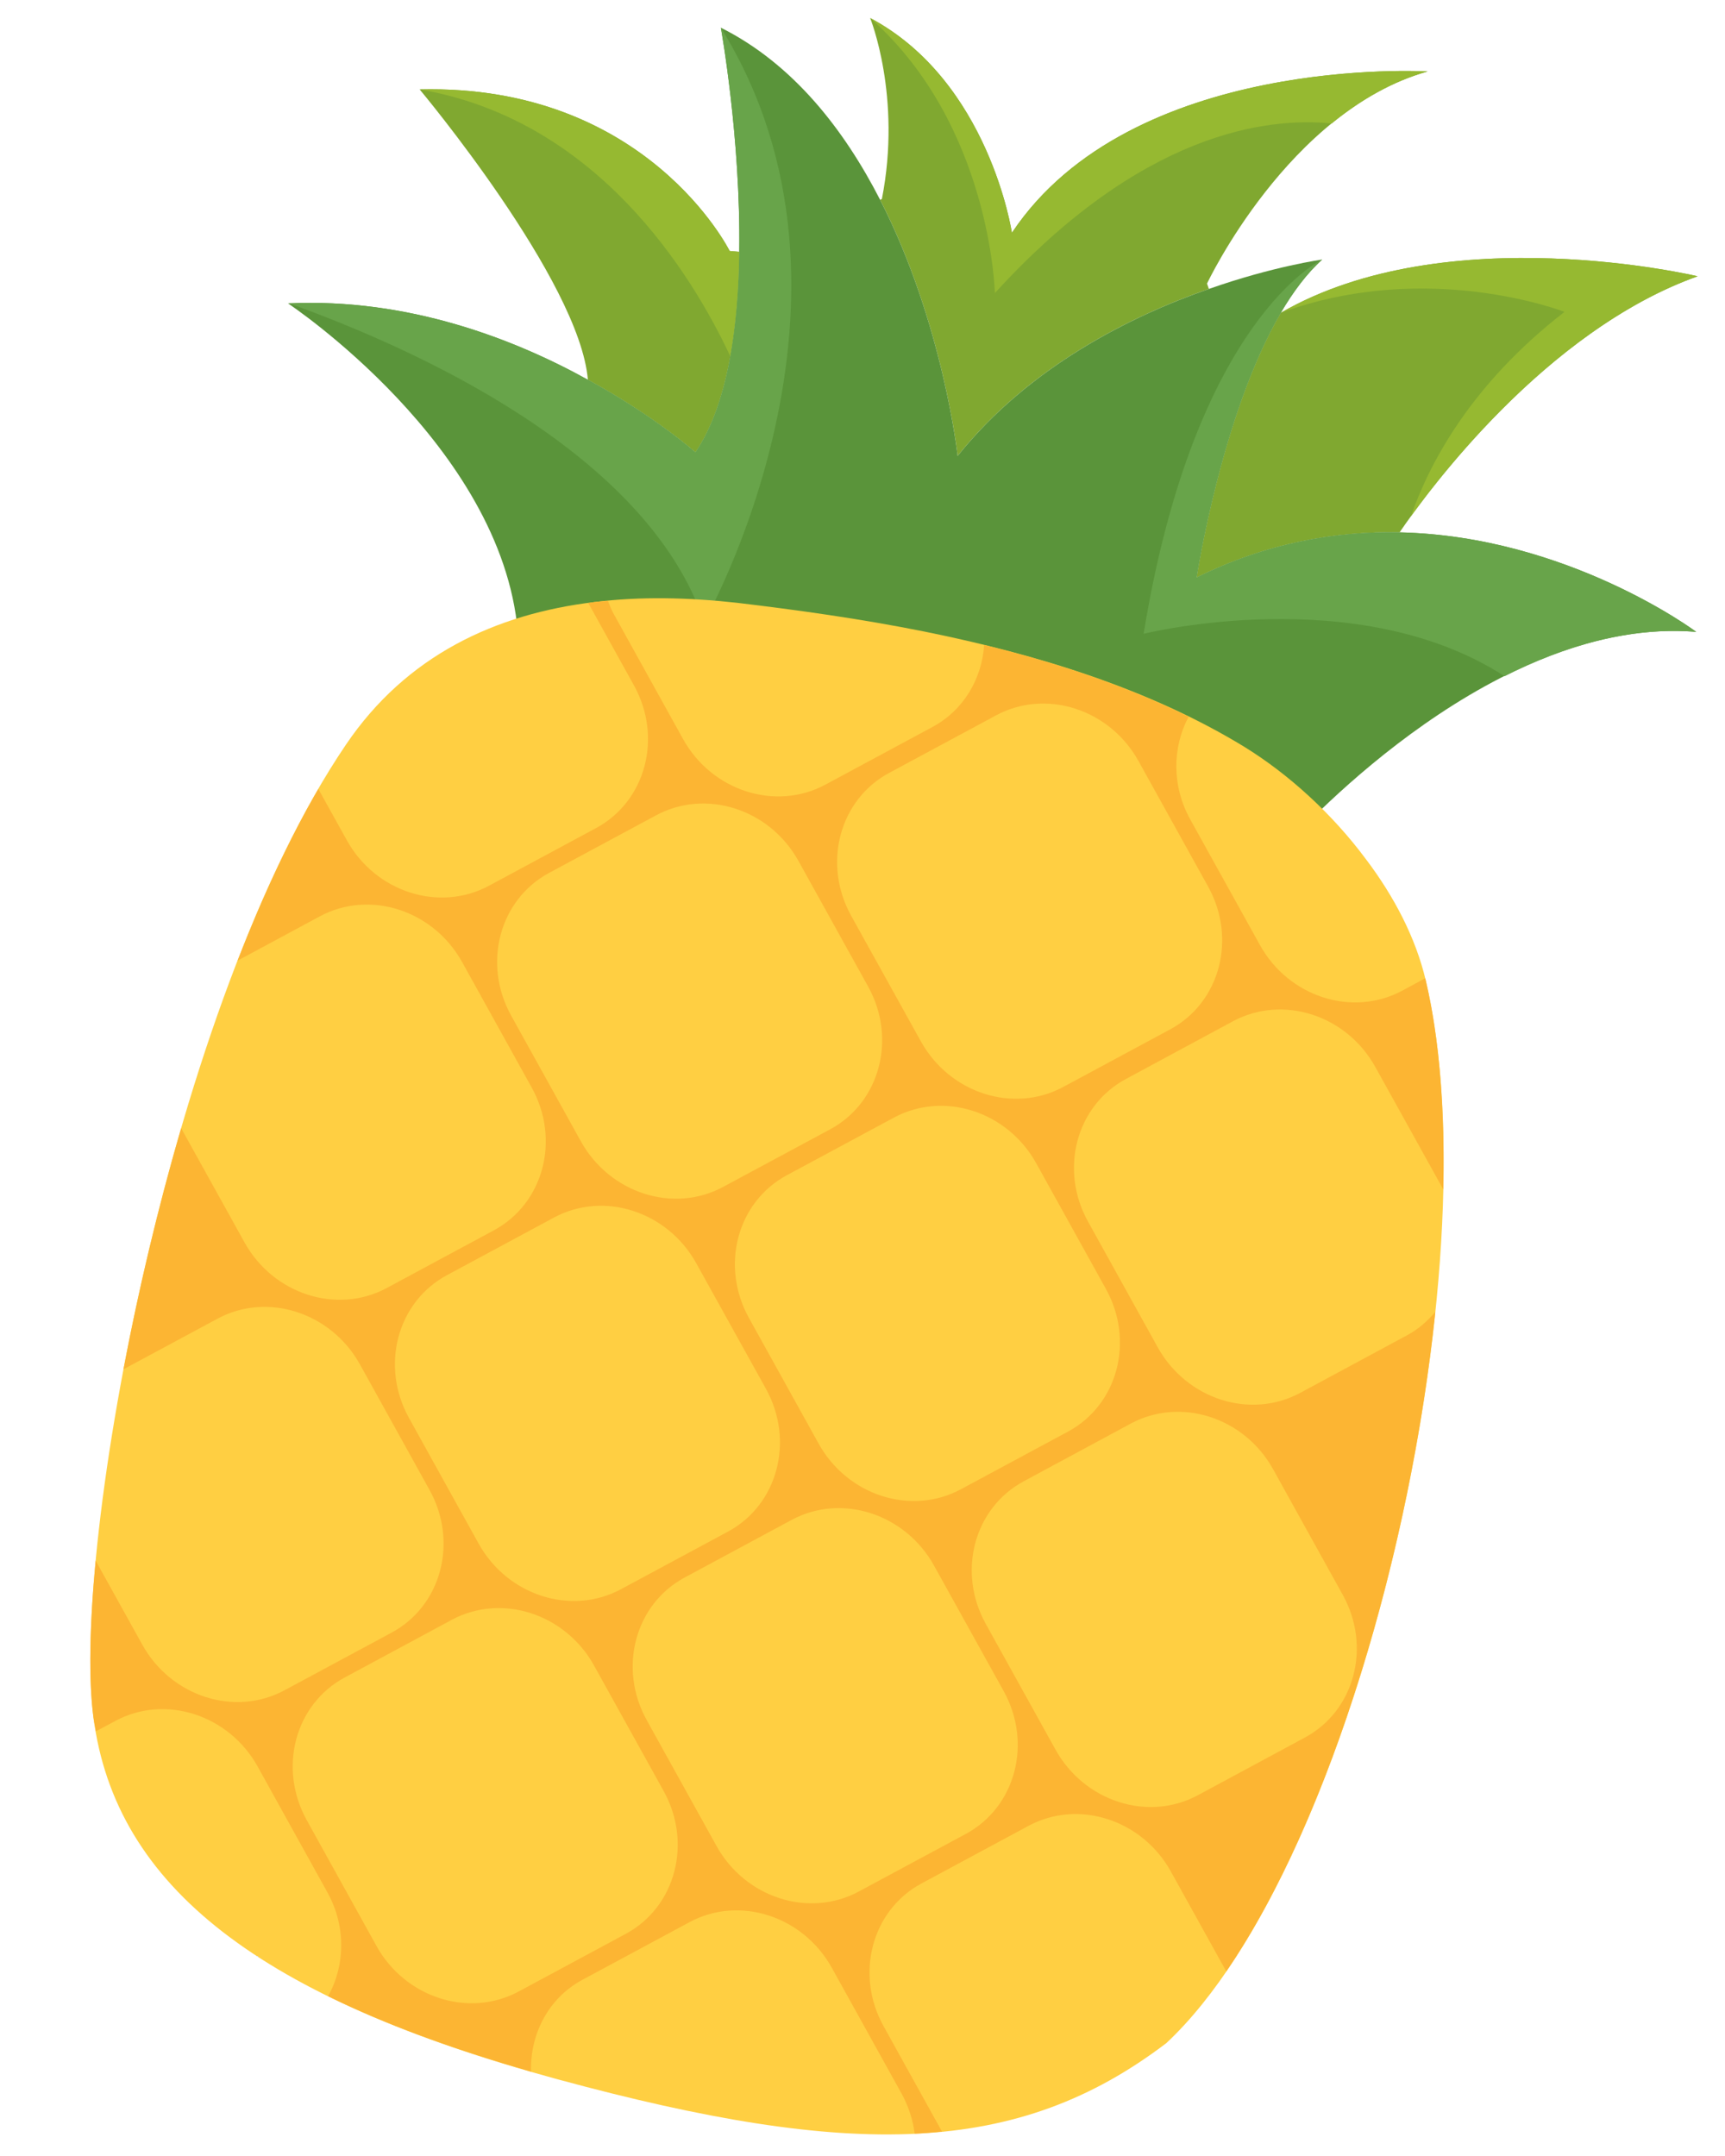 <?xml version="1.0" encoding="utf-8"?>
<!-- Generator: Adobe Illustrator 16.0.0, SVG Export Plug-In . SVG Version: 6.00 Build 0)  -->
<!DOCTYPE svg PUBLIC "-//W3C//DTD SVG 1.1//EN" "http://www.w3.org/Graphics/SVG/1.1/DTD/svg11.dtd">
<svg version="1.1" id="Layer_1" xmlns="http://www.w3.org/2000/svg" xmlns:xlink="http://www.w3.org/1999/xlink" x="0px" y="0px"
	 width="160px" height="200px" viewBox="0 0 160 200" enable-background="new 0 0 160 200" xml:space="preserve">
<g>
	<path fill="#80A830" d="M118.797,29.017c-5.505,9.403-7.81,24.56-7.81,24.56c6.517-3.224,12.938-4.316,18.829-4.192
		c2.626-3.852,13.54-18.721,27.646-23.756C157.462,25.628,134.223,20.092,118.797,29.017z"/>
	<path fill="#80A830" d="M67.679,23.282c0,0-7.697-15.509-28.756-14.988c0,0,14.842,17.731,15.604,26.934
		c6.217,3.389,9.978,6.736,9.978,6.736c3.005-4.411,3.979-11.6,4.066-18.602L67.679,23.282z"/>
	<path fill="#80A830" d="M80.708,1.668c0,0,2.958,7.283,1.09,16.793l-0.162,0.076c5.838,11.395,7.188,23.754,7.188,23.754
		c6.669-8.321,16.101-12.982,23.303-15.489l-0.17-0.496c0,0,7.544-16.046,20.463-19.678c0,0-27.479-1.656-38.562,14.969
		C93.857,21.597,91.76,7.543,80.708,1.668z"/>
	<path fill="#5A943A" d="M54.526,35.229c-6.835-3.788-16.705-7.615-27.814-7.087c0,0,19.809,13.139,21.317,30.487
		c4.127-0.753,8.512-0.872,12.878-0.609c5.492,0.377,11.271,0.893,17.102,1.777c10.283,1.567,20.648,4.264,29.431,9.158
		c4.087,2.299,8.21,5.737,11.507,9.84c2.315-2.581,20.035-21.682,38.384-20.18c0,0-11.894-8.889-27.515-9.229
		c-5.891-0.125-12.312,0.968-18.829,4.192c0,0,2.305-15.157,7.81-24.56c1.151-1.952,2.42-3.665,3.849-4.941
		c0,0-4.484,0.603-10.519,2.727c-7.202,2.507-16.634,7.168-23.303,15.489c0,0-1.35-12.36-7.188-23.754
		c-3.302-6.443-8.029-12.594-14.775-15.971c0,0,1.853,10.24,1.708,20.797c-0.087,7.002-1.061,14.191-4.066,18.602
		C64.504,41.965,60.744,38.617,54.526,35.229L54.526,35.229z"/>
	<path fill="#68A44A" d="M66.861,2.566c15.558,25.059-1.556,55.129-1.556,55.129C60.02,42.026,38.62,32.38,26.826,28.144
		c11.061-0.5,20.892,3.307,27.701,7.085c6.217,3.389,9.978,6.736,9.978,6.736c3.005-4.411,3.979-11.6,4.066-18.602
		C68.714,12.806,66.861,2.566,66.861,2.566z"/>
	<path fill="#FFCF42" d="M55.142,55.849c-9.167,1.094-17.462,4.953-23.061,13.237C15.875,92.998,6.612,143.404,8.66,159.265
		c2.041,15.85,15.603,26.133,43.05,33.618c27.451,7.455,42.712,7.119,56.476-3.358c17.922-16.773,30.375-71.764,24.053-98.596
		c-0.919-3.91-2.918-7.753-5.53-11.208c-3.167-4.268-7.214-7.922-11.277-10.432c-8.747-5.35-19.218-8.59-29.665-10.697
		c-5.922-1.189-11.812-2.008-17.414-2.674C63.897,55.425,59.405,55.313,55.142,55.849L55.142,55.849z"/>
	<path fill="#68A44A" d="M106.074,58.796c4.772-29.274,16.571-34.72,16.571-34.72c-1.429,1.276-2.697,2.989-3.849,4.941
		c-5.505,9.403-7.81,24.56-7.81,24.56c6.517-3.224,12.938-4.316,18.829-4.192c15.621,0.34,27.515,9.229,27.515,9.229
		c-6.194-0.508-12.301,1.354-17.777,4.115C125.841,53.856,106.074,58.796,106.074,58.796z"/>
	<path fill="#96B931" d="M145.111,28.932c0,0-12.597-4.929-26.314,0.085c15.426-8.924,38.665-3.388,38.665-3.388
		c-12.706,4.535-22.8,17.021-26.601,22.275C132.587,42.948,136.441,35.658,145.111,28.932z"/>
	<path fill="#96B931" d="M123.52,11.453c-6.001-0.601-17.635,0.806-31.243,15.737c0,0-0.346-15.601-11.568-25.522
		C91.76,7.543,93.857,21.597,93.857,21.597C104.941,4.972,132.42,6.628,132.42,6.628C129.079,7.566,126.105,9.345,123.52,11.453z"/>
	<path fill="#96B931" d="M38.922,8.294c21.059-0.521,28.756,14.988,28.756,14.988l0.891,0.081c-0.043,3.287-0.293,6.606-0.842,9.667
		C64.16,25.419,55.4,11.117,38.922,8.294z"/>
	<path fill="#FCB533" d="M30.36,175.529c1.762,3.175,1.648,6.813,0.075,9.647c5.262,2.591,11.529,4.9,18.818,6.991
		c-0.087-3.474,1.6-6.807,4.767-8.511l9.93-5.346c4.619-2.491,10.528-0.591,13.205,4.233l6.46,11.65
		c0.661,1.197,1.066,2.471,1.223,3.735c0.867-0.038,1.702-0.119,2.535-0.194l-5.416-9.771c-2.68-4.823-1.101-10.763,3.512-13.244
		l9.927-5.345c4.622-2.487,10.533-0.59,13.205,4.235l5.14,9.265c9.723-14.178,17.074-38.998,19.389-61.181
		c-0.715,0.856-1.577,1.612-2.617,2.172l-9.927,5.351c-4.621,2.483-10.528,0.587-13.206-4.239l-6.462-11.657
		c-2.678-4.818-1.102-10.752,3.521-13.232l9.924-5.352c4.615-2.483,10.527-0.588,13.202,4.24l6.3,11.352
		c0.161-7.259-0.336-13.921-1.626-19.4l-0.056-0.175l-2.116,1.145c-4.62,2.482-10.533,0.591-13.206-4.237l-6.463-11.649
		c-1.733-3.131-1.654-6.711-0.147-9.529c-5.915-2.904-12.378-5.043-18.969-6.65c-0.21,3.141-1.904,6.05-4.797,7.609l-9.929,5.346
		c-4.618,2.484-10.527,0.589-13.203-4.236l-6.457-11.65c-0.21-0.379-0.351-0.773-0.511-1.162c-0.414,0.036-0.834,0.056-1.244,0.108
		l-0.574,0.092l4.235,7.639c2.674,4.827,1.103,10.75-3.517,13.238l-9.931,5.349c-4.615,2.484-10.53,0.592-13.195-4.24l-2.632-4.741
		c-2.73,4.701-5.237,10.12-7.491,15.928l7.62-4.103c4.614-2.493,10.526-0.594,13.206,4.233l6.46,11.652
		c2.672,4.822,1.102,10.749-3.516,13.236l-9.931,5.35c-4.616,2.484-10.525,0.589-13.2-4.238l-5.873-10.587
		c-2.186,7.509-3.986,15.157-5.35,22.366l8.723-4.695c4.616-2.49,10.527-0.588,13.206,4.232l6.46,11.654
		c2.673,4.821,1.101,10.755-3.517,13.236l-9.929,5.345c-4.616,2.492-10.527,0.592-13.2-4.233l-4.322-7.79
		c-0.57,6.027-0.658,11.067-0.213,14.491c0.056,0.456,0.16,0.896,0.239,1.343l1.797-0.962c4.614-2.491,10.527-0.592,13.205,4.233
		L30.36,175.529L30.36,175.529z M41.449,118.294l9.929-5.346c4.614-2.488,10.525-0.59,13.202,4.237l6.466,11.65
		c2.667,4.822,1.093,10.756-3.523,13.244l-9.926,5.344c-4.615,2.485-10.529,0.59-13.206-4.237l-6.458-11.652
		C35.258,126.711,36.833,120.783,41.449,118.294L41.449,118.294z M74.061,79.866l6.461,11.65c2.673,4.821,1.095,10.756-3.513,13.241
		l-9.937,5.346c-4.616,2.491-10.524,0.586-13.201-4.239l-6.455-11.644c-2.681-4.824-1.103-10.758,3.508-13.243l9.93-5.344
		C65.473,73.146,71.386,75.039,74.061,79.866L74.061,79.866z M108.545,95.486l-9.931,5.348c-4.619,2.485-10.53,0.584-13.204-4.24
		l-6.463-11.646c-2.671-4.827-1.101-10.758,3.515-13.244l9.929-5.345c4.62-2.485,10.528-0.592,13.207,4.234l6.462,11.655
		C114.733,87.069,113.16,92.997,108.545,95.486L108.545,95.486z M102.575,119.562c2.676,4.827,1.104,10.754-3.512,13.239
		l-9.933,5.347c-4.612,2.488-10.527,0.591-13.202-4.235l-6.459-11.651c-2.677-4.822-1.104-10.755,3.509-13.24l9.933-5.345
		c4.618-2.491,10.526-0.594,13.204,4.235L102.575,119.562L102.575,119.562z M97.898,162.295l-6.461-11.649
		c-2.68-4.825-1.099-10.755,3.52-13.236l9.923-5.351c4.618-2.487,10.533-0.592,13.206,4.235l6.462,11.655
		c2.672,4.821,1.101,10.755-3.518,13.234l-9.927,5.352C106.483,169.02,100.576,167.124,97.898,162.295L97.898,162.295z
		 M66.452,171.229l-6.462-11.653c-2.679-4.821-1.104-10.751,3.511-13.236l9.931-5.349c4.616-2.484,10.526-0.585,13.202,4.239
		l6.463,11.649c2.676,4.827,1.1,10.76-3.517,13.245l-9.927,5.343C75.035,177.953,69.121,176.055,66.452,171.229L66.452,171.229z
		 M48.113,184.739c-4.613,2.484-10.527,0.589-13.2-4.235l-6.457-11.65c-2.68-4.828-1.105-10.751,3.51-13.239l9.931-5.349
		c4.618-2.485,10.524-0.591,13.201,4.234l6.463,11.651c2.67,4.824,1.1,10.754-3.521,13.242L48.113,184.739L48.113,184.739z"/>
	<path fill="#DBDCDD" d="M46.136,191.266l-0.002-0.002l0,0L46.136,191.266L46.136,191.266z M51.709,192.883
		c-0.038-0.009-0.072-0.021-0.107-0.031C51.638,192.861,51.671,192.874,51.709,192.883L51.709,192.883z M8.696,159.522
		c2.002,14.596,13.858,24.445,37.435,31.737C22.557,183.969,10.698,174.118,8.696,159.522L8.696,159.522z M108.235,189.479
		c-0.003,0.006-0.01,0.009-0.011,0.011C108.226,189.487,108.232,189.484,108.235,189.479L108.235,189.479z M108.279,189.441
		c-0.004,0.003-0.011,0.006-0.012,0.008C108.271,189.447,108.275,189.444,108.279,189.441L108.279,189.441z M108.317,189.405
		c-0.007,0.003-0.008,0.006-0.011,0.009C108.31,189.411,108.311,189.408,108.317,189.405L108.317,189.405z M108.358,189.364
		c-0.002,0.003-0.002,0.003-0.008,0.007C108.354,189.369,108.358,189.365,108.358,189.364L108.358,189.364z M132.632,92.763
		L132.632,92.763L132.632,92.763L132.632,92.763z M132.622,92.717l0.001,0.003L132.622,92.717L132.622,92.717z M132.614,92.671
		c0,0.001,0.001,0.006,0,0.008C132.615,92.677,132.613,92.675,132.614,92.671L132.614,92.671z M132.607,92.625
		c-0.001,0.003-0.001,0.005-0.002,0.006C132.606,92.63,132.606,92.628,132.607,92.625L132.607,92.625z M132.598,92.582
		L132.598,92.582l0.001-0.002L132.598,92.582z M132.567,92.437c0,0.002,0.001,0.008,0.002,0.01
		C132.568,92.441,132.567,92.438,132.567,92.437L132.567,92.437z M132.559,92.39c0.001,0.004,0.003,0.012,0,0.016
		C132.562,92.401,132.56,92.394,132.559,92.39L132.559,92.39z M132.551,92.345c-0.001,0.003,0.001,0.015-0.002,0.018
		C132.551,92.354,132.547,92.348,132.551,92.345L132.551,92.345z M132.537,92.3c-0.001,0.003,0.004,0.013,0.008,0.019
		C132.543,92.31,132.538,92.304,132.537,92.3L132.537,92.3z M132.529,92.257c0.003,0.008,0.004,0.014,0.004,0.021
		C132.533,92.271,132.532,92.265,132.529,92.257L132.529,92.257z M132.519,92.211c0.006,0.01,0.007,0.015,0.006,0.025
		C132.525,92.226,132.524,92.221,132.519,92.211L132.519,92.211z M132.512,92.171c-0.001,0.005,0.006,0.015,0.004,0.021
		C132.518,92.186,132.514,92.177,132.512,92.171L132.512,92.171z M132.504,92.127c0.002,0.007,0.002,0.014,0.003,0.016
		C132.506,92.141,132.506,92.134,132.504,92.127L132.504,92.127z M132.489,92.053c0.002,0.021,0.007,0.04,0.013,0.059
		C132.496,92.093,132.491,92.073,132.489,92.053L132.489,92.053z M132.482,92.015c0.002,0.013,0.003,0.016,0.004,0.029
		C132.486,92.033,132.484,92.027,132.482,92.015L132.482,92.015z M132.472,91.973c0,0.011,0.005,0.021,0.002,0.03
		C132.477,91.994,132.472,91.983,132.472,91.973L132.472,91.973z M132.461,91.932c0.002,0.01,0.005,0.018,0.007,0.028
		C132.466,91.949,132.463,91.941,132.461,91.932L132.461,91.932z M132.452,91.89c0.004,0.012,0.007,0.02,0.007,0.03
		C132.459,91.909,132.456,91.901,132.452,91.89L132.452,91.89z M132.445,91.848c-0.001,0.006,0.001,0.02,0.003,0.028
		C132.448,91.866,132.445,91.855,132.445,91.848L132.445,91.848z M132.437,91.805c-0.001,0.013,0.004,0.02,0.004,0.027
		C132.439,91.825,132.44,91.814,132.437,91.805L132.437,91.805z M132.405,91.655c0.009,0.047,0.021,0.1,0.026,0.142
		C132.425,91.748,132.414,91.702,132.405,91.655L132.405,91.655z M132.394,91.614c0.001,0.012,0.001,0.02,0.004,0.025
		C132.395,91.634,132.395,91.626,132.394,91.614L132.394,91.614z M132.382,91.569c0.006,0.01,0.008,0.022,0.01,0.028
		C132.39,91.593,132.385,91.577,132.382,91.569L132.382,91.569z M132.372,91.531c0.006,0.008,0.008,0.019,0.01,0.027
		C132.38,91.55,132.378,91.539,132.372,91.531L132.372,91.531z M132.366,91.49c-0.001,0.01,0.003,0.017,0.006,0.031
		C132.369,91.507,132.365,91.5,132.366,91.49L132.366,91.49z M132.355,91.448c0.004,0.009,0.005,0.019,0.007,0.028
		C132.36,91.467,132.359,91.457,132.355,91.448L132.355,91.448z M132.349,91.406c0.002,0.008,0.003,0.018,0.007,0.032
		C132.352,91.424,132.351,91.414,132.349,91.406L132.349,91.406z M132.335,91.363c0.005,0.012,0.009,0.022,0.009,0.032
		C132.343,91.385,132.339,91.378,132.335,91.363L132.335,91.363z M132.316,91.259c0.006,0.032,0.014,0.064,0.021,0.104
		C132.33,91.326,132.32,91.289,132.316,91.259L132.316,91.259z M132.304,91.217c0.003,0.012,0.004,0.017,0.007,0.025
		C132.308,91.233,132.307,91.226,132.304,91.217L132.304,91.217z M132.294,91.179c0.004,0.009,0.005,0.016,0.01,0.022
		C132.299,91.194,132.298,91.188,132.294,91.179L132.294,91.179z M132.284,91.136c0.001,0.01,0.004,0.015,0.009,0.021
		C132.288,91.15,132.285,91.146,132.284,91.136L132.284,91.136z M132.276,91.093c-0.002,0.008,0.004,0.017,0.004,0.023
		C132.28,91.109,132.274,91.101,132.276,91.093L132.276,91.093z M132.263,91.052c0.005,0.011,0.004,0.015,0.007,0.021
		C132.267,91.066,132.264,91.058,132.263,91.052L132.263,91.052z M132.257,91.011c0.003,0.009,0.002,0.015,0.003,0.024
		C132.259,91.025,132.26,91.02,132.257,91.011L132.257,91.011z M132.245,90.971c0.003,0.004,0.005,0.011,0.008,0.019
		C132.252,90.983,132.246,90.975,132.245,90.971L132.245,90.971z"/>
</g>
</svg>
